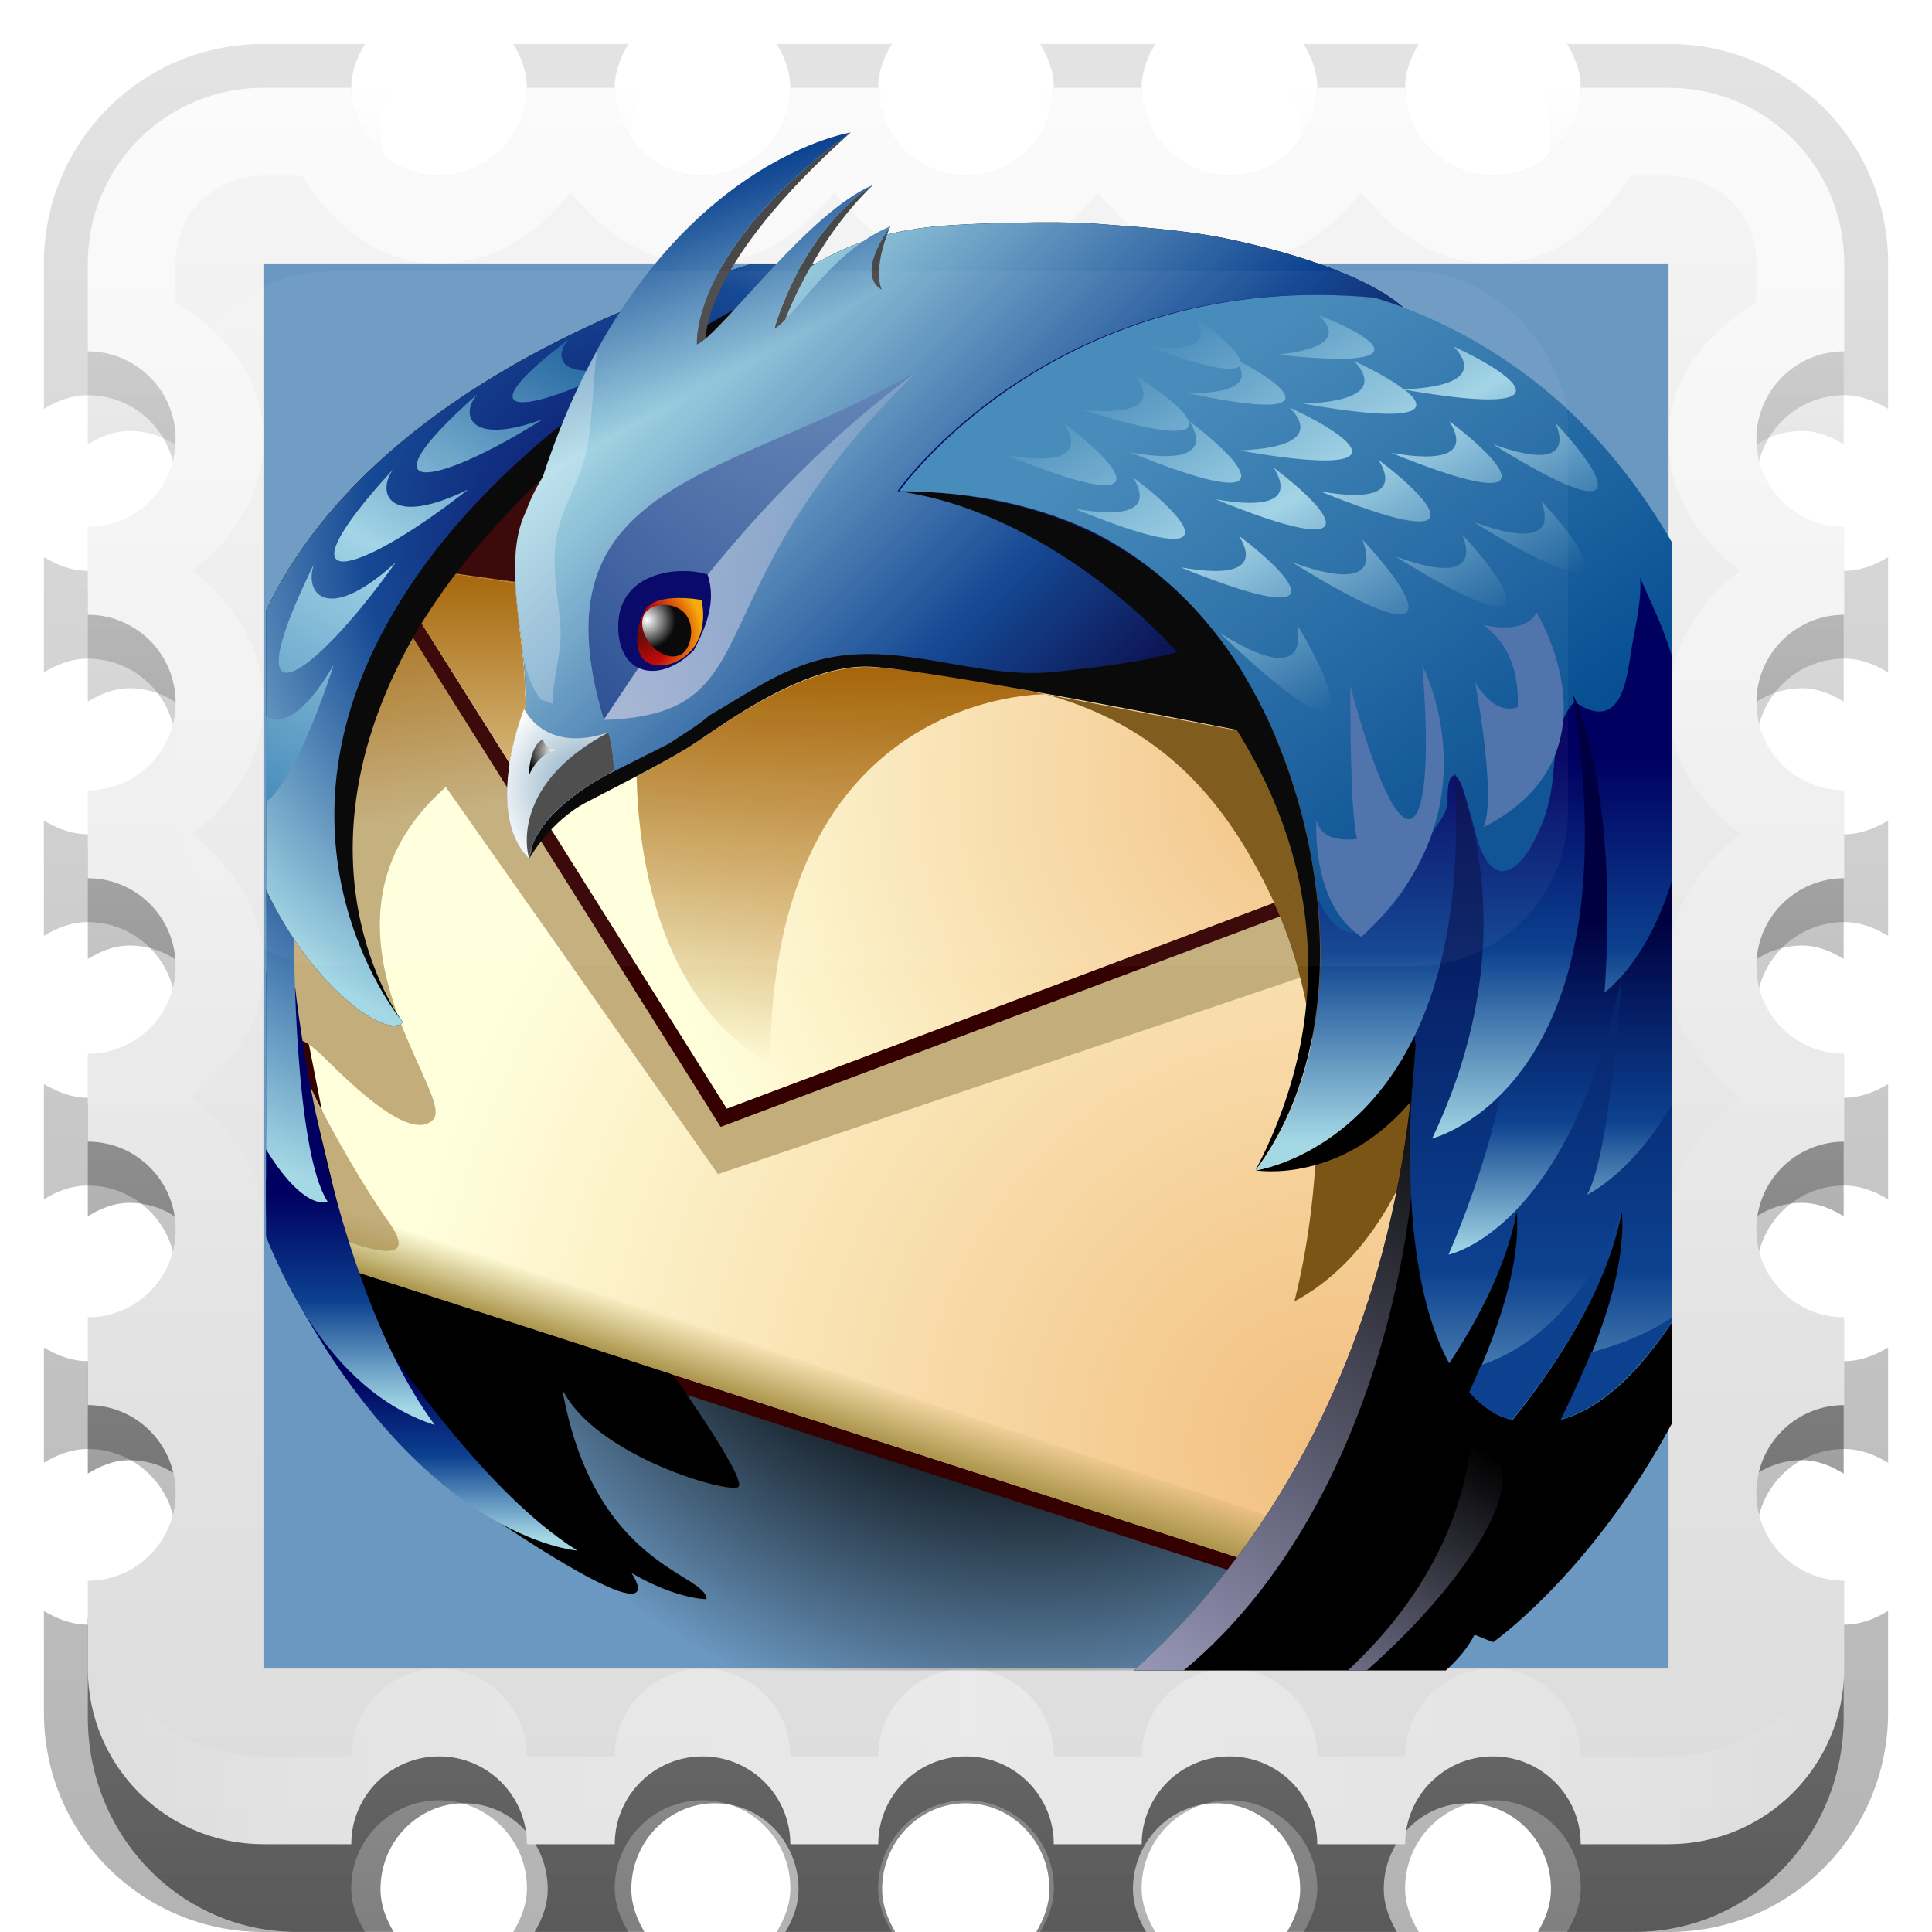 <?xml version="1.0" encoding="UTF-8"?>
<!-- Created with Inkscape (http://www.inkscape.org/) -->
<svg id="svg2" width="22" height="22" version="1.1" xmlns="http://www.w3.org/2000/svg" xmlns:cc="http://creativecommons.org/ns#" xmlns:dc="http://purl.org/dc/elements/1.1/" xmlns:rdf="http://www.w3.org/1999/02/22-rdf-syntax-ns#" xmlns:xlink="http://www.w3.org/1999/xlink">
 <defs id="defs4">
  <linearGradient id="linearGradient3970" x1="162.21" x2="134.68" y1="71.09" y2="23.41" gradientTransform="matrix(.205 0 0 .205 151.79 56.733)" gradientUnits="userSpaceOnUse">
   <stop id="stop125" stop-color="#1b609d" offset=".01"/>
   <stop id="stop127" stop-color="#9fd2e5" offset=".5"/>
   <stop id="stop129" stop-color="#4187b8" offset="1"/>
  </linearGradient>
  <linearGradient id="linearGradient3968" x1="132.09" x2="171.09" y1="33.56" y2="88.06" gradientTransform="matrix(.205 0 0 .205 151.79 56.733)" gradientUnits="userSpaceOnUse">
   <stop id="stop120" stop-color="#4187b8" offset="0"/>
   <stop id="stop122" stop-color="#074e92" offset="1"/>
  </linearGradient>
  <linearGradient id="linearGradient3966" x1="151.2" x2="151.2" y1="134.73" y2="83.48" gradientTransform="matrix(.205 0 0 .205 151.79 56.733)" gradientUnits="userSpaceOnUse">
   <stop id="stop113" stop-color="#a4d8e5" offset="0"/>
   <stop id="stop115" stop-color="#0c418f" offset=".5"/>
   <stop id="stop117" stop-color="#000060" offset="1"/>
  </linearGradient>
  <linearGradient id="linearGradient3964" x1="185.2" x2="185.2" y1="149.75" y2="60.68" gradientTransform="matrix(.205 0 0 .205 151.79 56.733)" gradientUnits="userSpaceOnUse">
   <stop id="stop106" stop-color="#a4d8e5" offset="0"/>
   <stop id="stop108" stop-color="#0c418f" offset=".2"/>
   <stop id="stop110" stop-color="#000040" offset=".5"/>
  </linearGradient>
  <linearGradient id="linearGradient3962" x1="185.79" x2="185.79" y1="171.82" y2="72.25" gradientTransform="matrix(.205 0 0 .205 151.79 56.733)" gradientUnits="userSpaceOnUse">
   <stop id="stop99" stop-color="#6498c1" offset="0"/>
   <stop id="stop101" stop-color="#0c418f" offset=".2"/>
   <stop id="stop103" stop-color="#000040" offset="1"/>
  </linearGradient>
  <linearGradient id="linearGradient3960" x1="139.21" x2="168.19" y1="224.1" y2="173.9" gradientTransform="matrix(.205 0 0 .205 151.79 56.733)" gradientUnits="userSpaceOnUse">
   <stop id="stop94" stop-color="#b4b4dc" offset=".01"/>
   <stop id="stop96" offset="1"/>
  </linearGradient>
  <linearGradient id="linearGradient3958" x1="115.05" x2="170.24" y1="222.04" y2="126.46" gradientTransform="matrix(.205 0 0 .205 151.79 56.733)" gradientUnits="userSpaceOnUse">
   <stop id="stop89" stop-color="#b4b4dc" offset=".01"/>
   <stop id="stop91" offset="1"/>
  </linearGradient>
  <radialGradient id="radialGradient3920" cx="47.25" cy="82.5" r="3.78" gradientTransform="matrix(.205 0 0 .205 131.79 36.733)" gradientUnits="userSpaceOnUse">
   <stop id="stop159" stop-color="#fff" offset=".01"/>
   <stop id="stop161" offset="1"/>
  </radialGradient>
  <radialGradient id="radialGradient3918" cx="51.5" cy="87.5" r="12.97" gradientTransform="matrix(.205 0 0 .205 131.79 36.733)" gradientUnits="userSpaceOnUse">
   <stop id="stop154" stop-color="#769eb8" offset="0"/>
   <stop id="stop156" stop-color="#fff" offset="1"/>
  </radialGradient>
  <radialGradient id="radialGradient3916" cx="59.61" cy="65.11" r="3.8" gradientTransform="matrix(.205 0 0 .205 131.79 36.733)" gradientUnits="userSpaceOnUse">
   <stop id="stop149" stop-color="#fff" offset=".01"/>
   <stop id="stop151" offset="1"/>
  </radialGradient>
  <radialGradient id="radialGradient3914" cx="58.58" cy="67.17" r="8.51" gradientTransform="matrix(.205 0 0 .205 131.79 36.733)" gradientUnits="userSpaceOnUse">
   <stop id="stop142" stop-color="#600000" offset="0"/>
   <stop id="stop144" stop-color="#c00000" offset=".5"/>
   <stop id="stop146" stop-color="#f6aa00" offset="1"/>
  </radialGradient>
  <linearGradient id="linearGradient3912" x1="48.16" x2="92.41" y1="72.75" y2="28.5" gradientTransform="matrix(.205 0 0 .205 131.79 36.733)" gradientUnits="userSpaceOnUse">
   <stop id="stop137" stop-color="#264b92" offset="0"/>
   <stop id="stop139" stop-color="#264b92" stop-opacity=".33" offset="1"/>
  </linearGradient>
  <linearGradient id="linearGradient3910" x1="50.32" x2="94.57" y1="74.9" y2="30.65" gradientTransform="matrix(.205 0 0 .205 131.79 36.733)" gradientUnits="userSpaceOnUse">
   <stop id="stop132" stop-color="#a5b4d3" offset="0"/>
   <stop id="stop134" stop-color="#a5b4d3" stop-opacity=".33" offset="1"/>
  </linearGradient>
  <linearGradient id="linearGradient3908" x1="71.55" x2="61.5" y1="36.5" y2="8.88" gradientTransform="matrix(.205 0 0 .205 131.79 36.733)" gradientUnits="userSpaceOnUse">
   <stop id="stop84" stop-color="#a4d8e5" offset="0"/>
   <stop id="stop86" stop-color="#0c418f" offset="1"/>
  </linearGradient>
  <linearGradient id="linearGradient3906" x1="66.43" x2="123.46" y1="24.35" y2="81.38" gradientTransform="matrix(.205 0 0 .205 131.79 36.733)" gradientUnits="userSpaceOnUse">
   <stop id="stop77" stop-color="#a4d8e5" offset="0"/>
   <stop id="stop79" stop-color="#0c418f" offset=".67"/>
   <stop id="stop81" stop-color="#000040" offset="1"/>
  </linearGradient>
  <linearGradient id="linearGradient3792" x1="46.73" x2="9.22" y1="25.34" y2="90.3" gradientTransform="matrix(.205 0 0 .205 131.79 56.733)" gradientUnits="userSpaceOnUse">
   <stop id="stop70" stop-color="#1b609d" offset=".01"/>
   <stop id="stop72" stop-color="#9fd2e5" offset=".5"/>
   <stop id="stop74" stop-color="#4187b8" offset="1"/>
  </linearGradient>
  <radialGradient id="radialGradient3795" cx="57.5" cy="54.25" r="71.42" gradientTransform="matrix(.205 0 0 .205 131.79 56.733)" gradientUnits="userSpaceOnUse">
   <stop id="stop63" stop-color="#000060" offset="0"/>
   <stop id="stop65" stop-color="#0c418f" offset=".5"/>
   <stop id="stop67" stop-color="#a4d8e5" offset="1"/>
  </radialGradient>
  <radialGradient id="radialGradient3799" cx="41.75" cy="67" r="77.83" gradientTransform="matrix(.205 0 0 .205 131.79 56.733)" gradientUnits="userSpaceOnUse">
   <stop id="stop56" stop-color="#000060" offset="0"/>
   <stop id="stop58" stop-color="#0c418f" offset=".5"/>
   <stop id="stop60" stop-color="#a4d8e5" offset="1"/>
  </radialGradient>
  <linearGradient id="linearGradient3802" x1="15.71" x2="15.71" y1="170.38" y2="141.59" gradientTransform="matrix(.205 0 0 .205 131.79 56.733)" gradientUnits="userSpaceOnUse">
   <stop id="stop49" stop-color="#a4d8e5" offset="0"/>
   <stop id="stop51" stop-color="#0c418f" offset=".5"/>
   <stop id="stop53" stop-color="#000060" offset="1"/>
  </linearGradient>
  <linearGradient id="linearGradient3805" x1="29.23" x2="29.23" y1="187.64" y2="165.83" gradientTransform="matrix(.205 0 0 .205 131.79 56.733)" gradientUnits="userSpaceOnUse">
   <stop id="stop42" stop-color="#a4d8e5" offset="0"/>
   <stop id="stop44" stop-color="#0c418f" offset=".5"/>
   <stop id="stop46" stop-color="#000060" offset="1"/>
  </linearGradient>
  <linearGradient id="linearGradient3809" x1="85.49" x2="85.49" y1="124.25" y2="71.33" gradientTransform="matrix(.205 0 0 .205 131.79 56.733)" gradientUnits="userSpaceOnUse">
   <stop id="stop37" stop-color="#a25f00" stop-opacity="0" offset="0"/>
   <stop id="stop39" stop-color="#a25f00" offset="1"/>
  </linearGradient>
  <linearGradient id="linearGradient3812" x1="34.92" x2="34.92" y1="84.02" y2="58.06" gradientTransform="matrix(.205 0 0 .205 131.79 56.733)" gradientUnits="userSpaceOnUse">
   <stop id="stop32" stop-color="#d2b170" offset=".01"/>
   <stop id="stop34" stop-color="#a25f00" offset="1"/>
  </linearGradient>
  <linearGradient id="linearGradient3817" x1="80.16" x2="82.47" y1="171.37" y2="164.25" gradientTransform="matrix(.205 0 0 .205 131.79 56.733)" gradientUnits="userSpaceOnUse">
   <stop id="stop27" stop-color="#aa944b" offset="0"/>
   <stop id="stop29" stop-color="#aa944b" stop-opacity="0" offset="1"/>
  </linearGradient>
  <radialGradient id="radialGradient3820" cx="149.75" cy="87" r="90.87" gradientTransform="matrix(.205 0 0 .205 131.79 56.733)" gradientUnits="userSpaceOnUse">
   <stop id="stop22" stop-color="#f2be7f" offset="0"/>
   <stop id="stop24" stop-color="#ffffdc" offset="1"/>
  </radialGradient>
  <linearGradient id="linearGradient3824" x1="100.13" x2="94.45" y1="79.08" y2="45.62" gradientTransform="matrix(.205 0 0 .205 131.79 56.733)" gradientUnits="userSpaceOnUse">
   <stop id="stop17" stop-color="#c3ad7b" offset="0"/>
   <stop id="stop19" stop-color="#a25f00" offset="1"/>
  </linearGradient>
  <radialGradient id="radialGradient3827" cx="151.75" cy="175.67" r="126.3" gradientTransform="matrix(.205 0 0 .205 131.79 56.733)" gradientUnits="userSpaceOnUse">
   <stop id="stop12" stop-color="#f2be7f" offset="0"/>
   <stop id="stop14" stop-color="#ffffdc" offset="1"/>
  </radialGradient>
  <radialGradient id="radialGradient3831" cx="111.25" cy="123.5" r="91" gradientTransform="matrix(.205 0 0 .205 131.79 56.733)" gradientUnits="userSpaceOnUse">
   <stop id="stop5" offset="0"/>
   <stop id="stop7" offset=".5"/>
   <stop id="stop9" stop-opacity="0" offset="1"/>
  </radialGradient>
  <linearGradient id="linearGradient3181" x1="-3.061" x2="-3.061" y1="27.258" y2="7.254" gradientTransform="translate(11.119 -6.258)" gradientUnits="userSpaceOnUse">
   <stop id="stop3189" stop-color="#dcdcdc" offset="0"/>
   <stop id="stop3191" stop-color="#f5f5f5" offset="1"/>
  </linearGradient>
  <filter id="filter8716" x="-.27" y="-.541" width="1.54" height="2.081">
   <feGaussianBlur id="feGaussianBlur8718" stdDeviation="2.021"/>
  </filter>
  <linearGradient id="linearGradient7198" x1="11" x2="11" y1="22.244" y2="-11.678" gradientUnits="userSpaceOnUse">
   <stop id="stop7194" offset="0"/>
   <stop id="stop7196" stop-opacity="0" offset="1"/>
  </linearGradient>
  <linearGradient id="linearGradient3190" x1="11" x2="11" y1="22" y2=".989" gradientUnits="userSpaceOnUse">
   <stop id="stop3186" offset="0"/>
   <stop id="stop3188" stop-opacity="0" offset="1"/>
  </linearGradient>
  <clipPath id="clipPath5285">
   <rect id="rect5287" x="153.58" y="60.34" width="38.483" height="38.483" fill="#fff"/>
  </clipPath>
  <clipPath id="clipPath5289">
   <rect id="rect5291" x="133.58" y="60.34" width="38.483" height="38.483" fill="#fff"/>
  </clipPath>
  <linearGradient id="linearGradient5038" x1="11" x2="21" y1="19.5" y2="19.5" gradientUnits="userSpaceOnUse" spreadMethod="reflect">
   <stop id="stop3833" stop-color="#fff" offset="0"/>
   <stop id="stop3821" stop-color="#fff" stop-opacity=".498" offset=".75"/>
   <stop id="stop3835" stop-color="#fff" stop-opacity="0" offset="1"/>
  </linearGradient>
  <linearGradient id="linearGradient5076" x1="10" x2="10" y1="1" y2="15" gradientUnits="userSpaceOnUse">
   <stop id="stop3825" stop-color="#fff" offset="0"/>
   <stop id="stop3829" stop-color="#fff" stop-opacity="0" offset="1"/>
  </linearGradient>
 </defs>
 <g id="layer1">
  <path id="rect3271" d="m3 0.5c-1.385 0-2.5 1.115-2.5 2.5v1.656c0.15-0.09 0.313-0.156 0.5-0.156 0.552-2e-7 1 0.448 1 1 0 0.552-0.448 1-1 1-0.187 1e-7 -0.35-0.067-0.5-0.156v1.312c0.15-0.09 0.313-0.156 0.5-0.156 0.552-2e-7 1 0.448 1 1 0 0.552-0.448 1-1 1-0.187-1e-7 -0.35-0.067-0.5-0.156v1.312c0.15-0.09 0.313-0.156 0.5-0.156 0.552 0 1 0.448 1 1s-0.448 1-1 1c-0.187 0-0.35-0.067-0.5-0.156v1.312c0.15-0.09 0.313-0.156 0.5-0.156 0.552 0 1 0.448 1 1s-0.448 1-1 1c-0.187 0-0.35-0.067-0.5-0.156v1.312c0.15-0.09 0.313-0.156 0.5-0.156 0.552 0 1 0.448 1 1s-0.448 1-1 1c-0.187 0-0.35-0.067-0.5-0.156v1.156c0 1.385 1.115 2.5 2.5 2.5h1.156c-0.09-0.15-0.156-0.313-0.156-0.5 0-0.552 0.448-1 1-1s1 0.448 1 1c0 0.187-0.067 0.35-0.156 0.5h1.312c-0.09-0.15-0.156-0.313-0.156-0.5 0-0.552 0.448-1 1-1s1 0.448 1 1c0 0.187-0.067 0.35-0.156 0.5h1.312c-0.09-0.15-0.156-0.313-0.156-0.5 0-0.552 0.448-1 1-1s1 0.448 1 1c0 0.187-0.067 0.35-0.156 0.5h1.312c-0.09-0.15-0.156-0.313-0.156-0.5 0-0.552 0.448-1 1-1s1 0.448 1 1c0 0.187-0.067 0.35-0.156 0.5h1.312c-0.09-0.15-0.156-0.313-0.156-0.5 0-0.552 0.448-1 1-1s1 0.448 1 1c0 0.187-0.067 0.35-0.156 0.5h1.156c1.385 0 2.5-1.115 2.5-2.5v-1.156c-0.15 0.09-0.313 0.156-0.5 0.156-0.552 0-1-0.448-1-1s0.448-1 1-1c0.187 0 0.35 0.067 0.5 0.156v-1.312c-0.15 0.09-0.313 0.156-0.5 0.156-0.552 0-1-0.448-1-1s0.448-1 1-1c0.187 0 0.35 0.067 0.5 0.156v-1.312c-0.15 0.09-0.313 0.156-0.5 0.156-0.552 0-1-0.448-1-1s0.448-1 1-1c0.187 0 0.35 0.067 0.5 0.156v-1.312c-0.15 0.09-0.313 0.156-0.5 0.156-0.552-3e-7 -1-0.448-1-1 0-0.552 0.448-1 1-1 0.187-1e-7 0.35 0.067 0.5 0.156v-1.312c-0.15 0.09-0.313 0.156-0.5 0.156-0.552 2e-7 -1-0.448-1-1 0-0.552 0.448-1 1-1 0.187-1e-7 0.35 0.067 0.5 0.156v-1.656c0-1.385-1.115-2.5-2.5-2.5h-1.156c0.09 0.15 0.156 0.313 0.156 0.5 0 0.552-0.448 1-1 1s-1-0.448-1-1c0-0.187 0.067-0.35 0.156-0.5h-1.312c0.09 0.15 0.156 0.313 0.156 0.5 0 0.552-0.448 1-1 1s-1-0.448-1-1c0-0.187 0.067-0.35 0.156-0.5h-1.312c0.09 0.15 0.156 0.313 0.156 0.5 0 0.552-0.448 1-1 1s-1-0.448-1-1c0-0.187 0.067-0.35 0.156-0.5h-1.312c0.09 0.15 0.156 0.313 0.156 0.5 0 0.552-0.448 1-1 1s-1-0.448-1-1c0-0.187 0.067-0.35 0.156-0.5h-1.312c0.09 0.15 0.156 0.313 0.156 0.5 0 0.552-0.448 1-1 1s-1-0.448-1-1c0-0.187 0.067-0.35 0.156-0.5h-1.156z" fill="url(#linearGradient7198)" opacity=".3"/>
  <path id="path7200" d="m3.381 1c-1.319 0-2.381 1.089-2.381 2.442v1.618c0.143-0.088 0.298-0.153 0.476-0.153 0.526-2e-7 0.952 0.438 0.952 0.977 0 0.539-0.427 0.977-0.952 0.977-0.178 1e-7 -0.333-0.065-0.476-0.153v1.282c0.143-0.088 0.298-0.153 0.476-0.153 0.526-2e-7 0.952 0.438 0.952 0.977 0 0.539-0.427 0.977-0.952 0.977-0.178-1e-7 -0.333-0.065-0.476-0.153v1.282c0.143-0.088 0.298-0.153 0.476-0.153 0.526 0 0.952 0.438 0.952 0.977s-0.427 0.977-0.952 0.977c-0.178 0-0.333-0.065-0.476-0.153v1.282c0.143-0.088 0.298-0.153 0.476-0.153 0.526 0 0.952 0.438 0.952 0.977 0 0.539-0.427 0.977-0.952 0.977-0.178 0-0.333-0.065-0.476-0.153v1.282c0.143-0.088 0.298-0.153 0.476-0.153 0.526 0 0.952 0.438 0.952 0.977s-0.427 0.977-0.952 0.977c-0.178 0-0.333-0.065-0.476-0.153v1.129c0 1.353 1.062 2.442 2.381 2.442h1.101c-0.085-0.146-0.149-0.305-0.149-0.488 0-0.539 0.427-0.977 0.952-0.977s0.952 0.438 0.952 0.977c0 0.183-0.063 0.342-0.149 0.488h1.25c-0.085-0.146-0.149-0.305-0.149-0.488 0-0.539 0.427-0.977 0.952-0.977 0.526 0 0.952 0.438 0.952 0.977 0 0.183-0.063 0.342-0.149 0.488h1.25c-0.085-0.146-0.149-0.305-0.149-0.488 0-0.539 0.427-0.977 0.952-0.977s0.952 0.438 0.952 0.977c0 0.183-0.063 0.342-0.149 0.488h1.25c-0.085-0.146-0.149-0.305-0.149-0.488 0-0.539 0.427-0.977 0.952-0.977s0.952 0.438 0.952 0.977c0 0.183-0.063 0.342-0.149 0.488h1.25c-0.085-0.146-0.149-0.305-0.149-0.488 0-0.539 0.427-0.977 0.952-0.977 0.526 0 0.952 0.438 0.952 0.977 0 0.183-0.063 0.342-0.149 0.488h1.101c1.319 0 2.381-1.089 2.381-2.442v-1.129c-0.143 0.088-0.298 0.153-0.476 0.153-0.526 0-0.952-0.438-0.952-0.977s0.427-0.977 0.952-0.977c0.178 0 0.333 0.065 0.476 0.153v-1.282c-0.143 0.088-0.298 0.153-0.476 0.153-0.526 0-0.952-0.438-0.952-0.977 0-0.539 0.427-0.977 0.952-0.977 0.178 0 0.333 0.065 0.476 0.153v-1.282c-0.143 0.088-0.298 0.153-0.476 0.153-0.526 0-0.952-0.438-0.952-0.977s0.427-0.977 0.952-0.977c0.178 0 0.333 0.065 0.476 0.153v-1.282c-0.143 0.088-0.298 0.153-0.476 0.153-0.526-3e-7 -0.952-0.438-0.952-0.977 0-0.539 0.427-0.977 0.952-0.977 0.178-1e-7 0.333 0.065 0.476 0.153v-1.282c-0.143 0.088-0.298 0.153-0.476 0.153-0.526 2e-7 -0.952-0.438-0.952-0.977 0-0.539 0.427-0.977 0.952-0.977 0.178-1e-7 0.333 0.065 0.476 0.153v-1.618c0-1.353-1.062-2.442-2.381-2.442h-1.101c0.085 0.146 0.149 0.305 0.149 0.488 0 0.539-0.427 0.977-0.952 0.977-0.526 0-0.952-0.438-0.952-0.977 0-0.183 0.063-0.342 0.149-0.488h-1.25c0.085 0.146 0.149 0.305 0.149 0.488 0 0.539-0.427 0.977-0.952 0.977s-0.952-0.438-0.952-0.977c0-0.183 0.063-0.342 0.149-0.488h-1.25c0.085 0.146 0.149 0.305 0.149 0.488 0 0.539-0.427 0.977-0.952 0.977s-0.952-0.438-0.952-0.977c0-0.183 0.063-0.342 0.149-0.488h-1.25c0.085 0.146 0.149 0.305 0.149 0.488 0 0.539-0.427 0.977-0.952 0.977-0.526 0-0.952-0.438-0.952-0.977 0-0.183 0.063-0.342 0.149-0.488h-1.25c0.085 0.146 0.149 0.305 0.149 0.488 0 0.539-0.427 0.977-0.952 0.977s-0.952-0.438-0.952-0.977c0-0.183 0.063-0.342 0.149-0.488h-1.101z" fill="url(#linearGradient3190)" opacity=".5"/>
  <path id="rect3173" d="m3 1c-1.108 0-2 0.892-2 2v1c0.552-2e-7 1 0.448 1 1 0 0.552-0.448 1-1 1v1c0.552-2e-7 1 0.448 1 1 0 0.552-0.448 1-1 1v1c0.552 0 1 0.448 1 1s-0.448 1-1 1v1c0.552 0 1 0.448 1 1s-0.448 1-1 1v1c0.552 0 1 0.448 1 1s-0.448 1-1 1v1c0 1.108 0.892 2 2 2h1c0-0.552 0.448-1 1-1s1 0.448 1 1h1c0-0.552 0.448-1 1-1s1 0.448 1 1h1c0-0.552 0.448-1 1-1s1 0.448 1 1h1c0-0.552 0.448-1 1-1s1 0.448 1 1h1c0-0.552 0.448-1 1-1s1 0.448 1 1h1c1.108 0 2-0.892 2-2v-1c-0.552 0-1-0.448-1-1s0.448-1 1-1v-1c-0.552 0-1-0.448-1-1s0.448-1 1-1v-1c-0.552 0-1-0.448-1-1s0.448-1 1-1v-1c-0.552-3e-7 -1-0.448-1-1 0-0.552 0.448-1 1-1v-1c-0.552 2e-7 -1-0.448-1-1 0-0.552 0.448-1 1-1v-1c0-1.108-0.892-2-2-2h-1c0 0.552-0.448 1-1 1s-1-0.448-1-1h-1c0 0.552-0.448 1-1 1s-1-0.448-1-1h-1c0 0.552-0.448 1-1 1s-1-0.448-1-1h-1c0 0.552-0.448 1-1 1s-1-0.448-1-1h-1c0 0.552-0.448 1-1 1s-1-0.448-1-1h-1z" fill="url(#linearGradient3181)" fill-rule="evenodd"/>
  <path id="path5040" d="m3 1c-1.108 0-2 0.892-2 2v1c0.552-2e-7 1 0.448 1 1 0 0.552-0.448 1-1 1v1c0.552-2e-7 1 0.448 1 1 0 0.552-0.448 1-1 1v1c0.552 0 1 0.448 1 1s-0.448 1-1 1v1c0.552 0 1 0.448 1 1s-0.448 1-1 1v1c0.552 0 1 0.448 1 1s-0.448 1-1 1v1c0 1.108 0.892 2 2 2h1c0-0.552 0.448-1 1-1s1 0.448 1 1h1c0-0.552 0.448-1 1-1s1 0.448 1 1h1c0-0.552 0.448-1 1-1s1 0.448 1 1h1c0-0.552 0.448-1 1-1s1 0.448 1 1h1c0-0.552 0.448-1 1-1s1 0.448 1 1h1c1.108 0 2-0.892 2-2v-1c-0.552 0-1-0.448-1-1s0.448-1 1-1v-1c-0.552 0-1-0.448-1-1s0.448-1 1-1v-1c-0.552 0-1-0.448-1-1s0.448-1 1-1v-1c-0.552-3e-7 -1-0.448-1-1 0-0.552 0.448-1 1-1v-1c-0.552 2e-7 -1-0.448-1-1 0-0.552 0.448-1 1-1v-1c0-1.108-0.892-2-2-2h-1c0 0.552-0.448 1-1 1s-1-0.448-1-1h-1c0 0.552-0.448 1-1 1s-1-0.448-1-1h-1c0 0.552-0.448 1-1 1s-1-0.448-1-1h-1c0 0.552-0.448 1-1 1s-1-0.448-1-1h-1c0 0.552-0.448 1-1 1s-1-0.448-1-1h-1zm0 1h0.438c0.359 0.561 0.857 1 1.562 1 0.635 0 1.13-0.343 1.5-0.812 0.37 0.469 0.865 0.812 1.5 0.812s1.13-0.343 1.5-0.812c0.37 0.469 0.865 0.812 1.5 0.812s1.13-0.343 1.5-0.812c0.37 0.469 0.865 0.812 1.5 0.812s1.13-0.343 1.5-0.812c0.37 0.469 0.865 0.812 1.5 0.812 0.706 0 1.203-0.439 1.562-1h0.438c0.566 0 1 0.434 1 1v0.438c-0.561 0.359-1 0.857-1 1.562 0 0.635 0.343 1.13 0.812 1.5-0.469 0.37-0.812 0.865-0.812 1.5s0.343 1.13 0.812 1.5c-0.469 0.37-0.812 0.865-0.812 1.5s0.343 1.13 0.812 1.5c-0.469 0.37-0.812 0.865-0.812 1.5s0.343 1.13 0.812 1.5c-0.469 0.37-0.812 0.865-0.812 1.5 0 0.706 0.439 1.203 1 1.562v0.438c0 0.566-0.434 1-1 1h-0.438c-0.359-0.561-0.857-1-1.562-1-0.635 0-1.13 0.343-1.5 0.812-0.37-0.469-0.865-0.812-1.5-0.812s-1.13 0.343-1.5 0.812c-0.37-0.469-0.865-0.812-1.5-0.812s-1.13 0.343-1.5 0.812c-0.37-0.469-0.865-0.812-1.5-0.812s-1.13 0.343-1.5 0.812c-0.37-0.469-0.865-0.812-1.5-0.812-0.706 0-1.203 0.439-1.562 1h-0.438c-0.566 0-1-0.434-1-1v-0.438c0.561-0.359 1-0.857 1-1.562 0-0.635-0.343-1.13-0.812-1.5 0.469-0.37 0.812-0.865 0.812-1.5s-0.343-1.13-0.812-1.5c0.469-0.37 0.812-0.865 0.812-1.5s-0.343-1.13-0.812-1.5c0.469-0.37 0.812-0.865 0.812-1.5s-0.343-1.13-0.812-1.5c0.469-0.37 0.812-0.865 0.812-1.5 0-0.706-0.439-1.203-1-1.562v-0.438c0-0.566 0.434-1 1-1z" fill="url(#linearGradient5076)" fill-rule="evenodd" opacity=".6"/>
  <path id="path4166" d="m3 21c-1.108 0-2-0.892-2-2v-1c0 1.108 0.892 2 2 2h1c0-0.552 0.448-1 1-1s1 0.448 1 1h1c0-0.552 0.448-1 1-1s1 0.448 1 1h1c0-0.552 0.448-1 1-1s1 0.448 1 1h1c0-0.552 0.448-1 1-1s1 0.448 1 1h1c0-0.552 0.448-1 1-1s1 0.448 1 1h1c1.108 0 2-0.892 2-2v1c0 1.108-0.892 2-2 2h-1c0-0.552-0.448-1-1-1s-1 0.448-1 1h-1c0-0.552-0.448-1-1-1s-1 0.448-1 1h-1c0-0.552-0.448-1-1-1s-1 0.448-1 1h-1c0-0.552-0.448-1-1-1s-1 0.448-1 1h-1c0-0.552-0.448-1-1-1s-1 0.448-1 1h-1z" fill="url(#linearGradient5038)" fill-rule="evenodd" opacity=".35"/>
 </g>
 <g id="layer4">
  <rect id="rect2411" x="3" y="3" width="16" height="16" fill="#6b98c1"/>
  <g id="g3938" transform="matrix(.416 0 0 .416 -52.54 -22.088)" clip-path="url(#clipPath5289)">
   <path id="path163" d="m173.26 82.056c0 10.305-8.353 18.659-18.653 18.659-10.299 0-18.663-8.353-18.663-18.659s8.353-18.659 18.659-18.659c10.305 0 18.657 8.353 18.657 18.659z" fill="url(#radialGradient3831)"/>
   <path id="path165" d="m138.08 67.348-5.241 6.709 2.78 14.148 25.587 8.286 6.12-10.398-1.794-15.579-19.645-9.065-7.665 5.717-0.144 0.182z" fill="#340000"/>
   <path id="path167" d="m165.76 76.079-19.565 7.361-8.993-14.302-3.925 5.024 2.696 13.728 25.046 8.109 5.885-9.996-1.144-9.924z" fill="url(#radialGradient3827)"/>
   <path id="path169" d="m145.95 85.234-7.449-10.595c-4.168 3.691 0.273 8.407-0.336 9.092-0.411 0.455-1.37-0.069-2.875-1.573-2.257-2.256 0.41 2.666 1.64 4.374 0.82 1.14-0.159 1.072-2.938-0.205l-0.822-13.395 3.639-4.408 36.206 5.024-10.662 6.151-16.403 5.536z" fill="url(#linearGradient3824)"/>
   <path id="path171" d="m172.08 73.701-25.887 9.739-9.381-14.917-0.347 0.217 9.559 15.202 26.198-9.858-0.144-0.383z" fill="#340000"/>
   <path id="path173" d="m165.76 76.079-0.388-3.363-27.779-4.078-0.148 0.187-0.244 0.314 8.993 14.302 19.565-7.361z" fill="url(#radialGradient3820)"/>
   <path id="path175" d="m135.97 87.89 25.046 8.109 0.693-1.179-26.077-8.655 0.338 1.724z" fill="url(#linearGradient3817)"/>
   <path id="path177" d="m165.76 72.524-0.392 0.193 0.388 3.363-4.589 1.726c2.264 4.849 0.556 10.914 0.562 10.914 3.508-1.876 4.427-7.258 4.597-11.351l-0.566-4.845z" fill="#7b5516"/>
   <path id="path179" d="m154.92 72.101c3.539 0.964 5.167 3.379 6.258 5.704l4.585-1.726-0.388-3.363-3.662-0.537-0.242 1.163-6.551-1.24z" fill="#7b5516"/>
   <path id="path181" d="m140.4 69.05-2.809-0.412-0.148 0.187-0.244 0.314 3.033 4.823 0.016-2e-3c0.133-0.812 0.392-1.454 0.398-1.454 6e-3 0 0.014 0.039 0.051 0.103l-0.039-0.894c-0.016-0.726-0.213-1.712-0.252-2.663h-6e-3z" fill="url(#linearGradient3812)"/>
   <path id="path183" d="m154.92 72.101s-2.778-0.605-4.72-0.742c-1.942-0.137-4.363 1.78-5.126 2.239-0.406 0.244-0.863 0.492-1.349 0.75 0.039 1.929 0.506 6.114 3.658 7.861-8e-3 -10.252 7.537-10.109 7.543-10.109h-6e-3z" fill="url(#linearGradient3809)"/>
   <path id="path185" d="m144.65 90.701-8.681-2.811-1.029-4.314-1.821-0.597s1.897 5.946 5.278 10.724c6.855 4.777 5.179 2.45 5.186 2.45 1.226 0.718 2.046 0.718 2.053 0.718-4e-3 -0.718-3.08-0.871-3.945-5.741 0.919 1.845 4.609 2.871 4.821 2.666 0.135-0.137-0.45-1.145-1.755-3.024l-0.105-0.07z"/>
   <path id="path187" d="m142.09 95.538s-4.378-0.297-8.103-7.685c-2.2-7.642 2.903 4.396 8.109 7.685h-6e-3z" fill="url(#linearGradient3805)"/>
   <path id="path189" d="m131.82 78.681s0.529 11.525 6.379 13.422c-2.977-4.05-3.822-11.944-3.816-11.944l-2.563-1.478z" fill="url(#linearGradient3802)"/>
   <path id="path191" d="m135.27 86.003c-1.23 0.256-3.562-4.05-3.48-8.509 0.049-2.973 0.56-5.348 1.532-7.125l1.025 8.458s0 5.793 0.929 7.176h-6e-3z" fill="url(#radialGradient3799)"/>
   <path id="path193" d="m151.01 59.296s-14.045 2.256-17.679 11.072c-2.491 6.229 3.147 11.56 3.998 10.713-4e-3 0-3.061-3.98-0.049-9.926 2.004-3.964 6.58-7.917 13.73-11.86z"/>
   <path id="path195" d="m151.01 59.296s-14.045 2.256-17.679 11.072c-2.491 6.229 3.147 11.56 3.998 10.713-4e-3 0-3.9-4.614-0.459-10.867 2.288-4.169 7.002-7.809 14.14-10.919z" fill="url(#radialGradient3795)"/>
   <path id="path197" d="m133.31 72.044c-0.753 5.024 0.865 3.143 2.124-0.753-1.253 2.169-2.124 1.589-2.118 0.753h-6e-3zm1.567-3.478c-2.237 4.562-0.127 3.26 2.253-0.076-1.851 1.692-2.508 0.873-2.247 0.076h-6e-3zm4.47-4.665c-3.256 2.893-1.159 2.545 1.815 0.67-2.022 0.742-2.274-0.119-1.808-0.67h-6e-3zm-2.307 2.061c-3.258 3.562-0.986 2.936 2.075 0.531-2.141 1.05-2.52 0.129-2.069-0.531h-6e-3zm6.326-2.881c-1.772 0.496-1.929-0.258-1.493-0.697-2.987 2.247-1.171 2.094 1.499 0.697h-6e-3z" fill="url(#linearGradient3792)"/>
  </g>
  <g id="g3891" transform="matrix(.416 0 0 .416 -52.54 -13.772)">
   <path id="path199" d="m164.77 41.576c-1.066-0.997-3.541-1.663-4.944-1.948-1.208-0.242-2.493-0.32-3.711-0.41-0.841-0.059-3.236-0.014-4.253 0.09-2.567 0.267-3.594 1.214-5.659 2.674-1.893 1.331-4.677 2.78-5.499 5.108-0.652 1.292-0.066 3.354-0.035 4.624l0.035 0.894c-0.039-0.064-0.057-0.103-0.051-0.103 6e-3 0-1.14 2.828 0.133 4.101 0.012-0.115 0.039-0.228 0.084-0.338l-0.082 0.338s0.556-1.017 1.577-1.548c1.021-0.531 1.958-1.001 2.721-1.46 0.763-0.459 3.154-2.374 5.101-2.239 1.299 0.092 5.058 0.753 11.277 1.983l0.65-3.143-1.177-0.888c0.125-0.33 0.221-0.681 0.404-0.98 0.447-0.769 0.502-1.439 0.494-2.317 1.038-0.246 2.2-0.673 2.879-1.554 0.578-0.771 0.857-2.132 0.061-2.883h-6e-3z"/>
   <path id="path201" d="m164.77 41.576c-1.066-0.997-3.541-1.663-4.944-1.948-1.208-0.242-2.493-0.32-3.711-0.41-0.841-0.059-3.236-0.014-4.253 0.09-2.567 0.267-3.594 1.214-5.659 2.674-1.893 1.331-4.677 2.78-5.499 5.108-0.652 1.292-0.066 3.354-0.035 4.624l0.035 0.894c-0.039-0.064-0.057-0.103-0.051-0.103 6e-3 0-1.14 2.828 0.133 4.101 0.137-1.333 2.256-2.358 2.262-2.358l1.56-0.785c0.238-0.162 0.892-0.56 1.101-0.769 1.245-0.72 2.288-1.511 3.76-1.657 1.942-0.195 3.779 0.668 5.717 0.459 1.587-0.172 3.758-0.398 5.138-1.277 0.648-0.416 0.666-1.261 1.042-1.888 0.447-0.767 0.502-1.439 0.494-2.317 1.038-0.246 2.2-0.673 2.879-1.554 0.554-0.771 0.832-2.132 0.037-2.883h-6e-3z" fill="url(#linearGradient3906)"/>
   <path id="path203" d="m150.19 38.169c-0.223 0.094-0.451 0.226-0.675 0.383 0.228-0.158 0.455-0.291 0.681-0.383h-6e-3zm0 0c-1.975 1.282-2.7 3.931-2.694 3.931 0.201-0.086 0.498-0.463 0.898-0.925-0.24 0.277-0.445 0.525-0.607 0.695 0.01-0.049 0.814-2.184 2.409-3.701h-6e-3zm-0.615-1.435c-4.408 3.221-4.205 5.807-4.199 5.807 0.064-0.033 0.146-0.092 0.246-0.172-8e-3 -0.002-0.125-1.991 3.959-5.635h-6e-3zm1.093 2.563c-1.017 1.435-0.238 1.743-0.232 1.743 6e-3 0-0.289-0.478 0.232-1.743zm-1.085 0.668c0.326-0.265 0.687-0.502 1.091-0.668-0.42 0.174-0.779 0.41-1.085 0.668-6e-3 0-6e-3 0 0 0h-6e-3z" fill="#484848"/>
   <path id="path205" d="m141.16 46.147c2.793-8.528 8.415-9.414 8.421-9.414-4.412 3.221-4.21 5.807-4.203 5.807 0.722-0.365 3.035-3.619 4.819-4.372-1.977 1.282-2.704 3.931-2.698 3.931 0.49-0.205 1.517-2.11 3.18-2.803-1.019 1.435-0.242 1.743-0.236 1.743l-9.282 5.108z" fill="url(#linearGradient3908)"/>
   <path id="path235" d="m142.82 52.813c4.767-0.154 2.239-3.402 8.602-9.553-5.184 3.008-10.582 2.94-8.595 9.553h-6e-3z" fill="url(#linearGradient3910)"/>
   <path id="path237" d="m142.82 52.813c0.839-1.214 3.674-5.93 8.602-9.553-5.184 3.008-10.582 2.94-8.595 9.553h-6e-3z" fill="url(#linearGradient3912)"/>
   <path id="path239" d="m145.28 50.916c-0.896 0.896-1.968 0.687-2.053-0.494-0.131-1.669 1.659-1.845 2.438-1.591 0.262 0.757-0.07 1.495-0.379 2.085" fill="#000064"/>
   <path id="path241" d="m145.37 50.693c-0.289 0.539-0.964 0.757-1.337 0.554-0.381-0.203-0.379-0.882-0.084-1.421 0.285-0.539 1.544-0.297 1.55-0.297 6e-3 0 0.16 0.627-0.129 1.165z" fill="url(#radialGradient3914)"/>
   <path id="path243" d="m144.09 50.725c0.262 0.328 0.664 0.445 0.902 0.26 0.228-0.187 0.332-0.734 0.074-1.062-0.267-0.33-0.798-0.314-1.023-0.129-0.242 0.185-0.217 0.603 0.053 0.931h-6e-3z" fill="url(#radialGradient3916)"/>
   <path id="path245" d="m143.1 54.178s0-0.513-0.148-1.025c-1.765 0.599-2.311-0.648-2.305-0.648 6e-3 0-1.142 2.828 0.131 4.101 0.137-1.333 2.256-2.358 2.262-2.358" fill="url(#radialGradient3918)"/>
   <path id="path247" d="m143.03 54.248 0.07-0.07s0-0.513-0.148-1.025c-2.807 1.503-2.175 3.453-2.169 3.453 0.129-1.333 2.247-2.358 2.253-2.358h-6e-3z" fill="#484848"/>
   <path id="path249" d="m140.77 54.342s0.014-0.847 0.4-1.001c-4e-3 0.166 0.193 0.295 0.392 0.295-0.537 0.053-0.791 0.705-0.785 0.705h-6e-3z" fill="url(#radialGradient3920)"/>
   <path id="path251" d="m141.16 46.147 4e-3 -0.002c-0.191 0.299-0.353 0.611-0.465 0.945-0.56 1.107-0.209 2.78-0.074 4.033 0.117 0.441 0.254 0.894 0.502 1.142l0.303 0.103c-6e-3 -0.699 0.242-1.347 0.211-2.05-0.047-0.853-0.271-1.708-0.098-2.563 0.141-0.753 0.588-1.405 0.771-2.151 0.219-0.929 0.193-1.929 0.324-2.877-0.552 0.976-1.05 2.106-1.472 3.42" fill="#fff" fill-opacity=".25"/>
  </g>
  <g id="g3922" transform="matrix(.416 0 0 .416 -60.855 -22.088)" clip-path="url(#clipPath5285)">
   <path id="path207" d="m194.57 75.284-8.954-3.736-0.769 8.663c0.098 0.56 0.164 1.165 0.207 1.804-0.01-0.107-0.016-0.209-0.018-0.314-0.744 11.907-7.808 18.005-11.353 19.577 4.456 0.308 7.193-1.243 7.199-1.243 6e-3 0-0.597 0.73-2.186 1.704 1.999 0 6.971-1.897 7.952-3.896l0.508 0.205c-2e-3 0 9.686-6.766 7.42-22.766h-6e-3z"/>
   <path id="path209" d="m185.03 81.701c-0.74 11.907-7.804 18.005-11.349 19.577 8.743-1.903 11.845-12.848 11.355-19.577h-6e-3z" fill="url(#linearGradient3958)"/>
   <path id="path211" d="m178.7 101.74s7.023-2.768 7.849-9.073c3.275 0.461-3.441 8.099-7.843 9.073h-6e-3z" fill="url(#linearGradient3960)"/>
   <path id="path213" d="m179.93 70.933c-2.284-3.338-5.803-4.392-9.085-4.392 5.957 0.753 14.722 9.21 9.807 18.591 2.905-3.902 1.915-10.342-0.716-14.199h-6e-3z"/>
   <path id="path215" d="m185.06 81.312c-1.593 3.437-4.41 3.82-4.404 3.82 6e-3 0 2.354 0.41 4.302-1.948 0.279-0.34 0.289-0.997 0.109-1.872h-6e-3z"/>
   <path id="path217" d="m194.57 75.284-8.954-3.736-0.769 8.663c0.082 0.47 0.141 0.972 0.185 1.499-2e-3 -0.004-2e-3 -0.008 4e-3 -0.008 4e-3 0.105 0.01 0.207 0.022 0.314-0.01-0.103-0.018-0.203-0.021-0.303-0.031 0.433-0.068 0.857-0.105 1.275-0.115 1.866-0.131 5.329 1.023 7.427 0.785-1.187 1.575-2.67 1.849-4.154 0.123 1.507-0.591 3.445-1.29 4.948 0.232 0.262 0.502 0.48 0.814 0.64 0.117 0.049 0.236 0.086 0.361 0.117 0.982-1.214 2.577-3.459 2.992-5.704 0.144 1.772-0.865 4.14-1.655 5.694 3.367-0.921 5.661-8.306 5.708-8.438-4e-3 -0.002-4e-3 -0.002 2e-3 -0.004 0.262-2.413 0.269-5.149-0.162-8.228h-6e-3z" fill="url(#linearGradient3962)"/>
   <path id="path219" d="m189.84 90.114c-0.269 0.67-0.568 1.304-0.835 1.841 1.214-0.334 2.29-1.511 3.176-2.883-0.798 0.574-1.77 0.892-2.335 1.042h-6e-3z" fill="#0c418f"/>
   <path id="path221" d="m186.83 90.459c-0.109 0.258-0.221 0.511-0.328 0.748 0.234 0.262 0.502 0.48 0.814 0.64 0.117 0.049 0.236 0.086 0.361 0.117 0.982-1.214 2.577-3.459 2.992-5.704-1.124 2.881-2.821 3.865-3.832 4.199h-6e-3z" fill="#0c418f"/>
   <path id="path223" d="m187.57 79.339c0.564 3.281-1.64 8.099-1.634 8.099 6e-3 0 3.293-0.646 4.747-7.652 0 0-0.31 4.866-0.951 6.012-4e-3 0 3.174-1.487 3.847-7.535 0.673-6.049-3.695-9.739-5.079-9.022-0.923 0.478-1.232 3.845-0.929 10.098z" fill="url(#linearGradient3964)"/>
   <path id="path225" d="m194.69 75.985c0-2e-3 0-2e-3 6e-3 -0.004-0.332-2.147-0.908-4.187-1.683-6.022-1.995-4.679-5.309-7.535-9.143-8.714-8.718-0.82-13.024 5.296-13.018 5.296 3.285 0 6.803 1.054 9.094 4.392 2.633 3.857 3.623 10.297 0.718 14.199-4e-3 0 6.045-0.82 5.436-10.867-4e-3 0 2.149 4.203-0.613 9.996-4e-3 0 5.583-1.384 3.847-12.149-4e-3 0 1.277 2.461 0.873 8.15-4e-3 0 2.303-1.603 2.309-6.51-4e-3 0 1.585 5.177 2e-3 8.458-4e-3 0 0.023-0.09 0.144-0.18 0.494-0.418 2.434-2.075 2.036-6.045h-6e-3z" fill="url(#linearGradient3966)"/>
   <path id="path227" d="m180.32 71.537c1.109 1.839 1.782 3.955 2.02 6.086 0.16 0.435 0.576 1.132 1.15 0.972 0.472-0.135 0.9-0.679 1.179-1.07 0.353-0.511 0.492-1.132 0.83-1.651 0.158-0.256 0.379-0.482 0.41-0.798 6e-3 -0.111-0.033-0.767 0.195-0.746-6e-3 -0.023-6e-3 -0.043-2e-3 -0.066-4e-3 0 0.01 0.031 0.041 0.084 0.156 0.135 0.215 0.451 0.281 0.64 0.088 0.297 0.168 0.599 0.248 0.9 0.125 0.517 0.48 1.448 1.142 0.871 0.301-0.269 0.488-0.677 0.652-1.044 0.15-0.357 0.24-0.714 0.299-1.099 0.098-0.73 0.068-1.726 0.611-2.303-0.014-0.068-0.025-0.135-0.029-0.203-4e-3 0 0.037 0.08 0.109 0.24 0.242 0.162 0.58 0.316 0.871 0.156 0.265-0.15 0.381-0.488 0.459-0.767 0.107-0.426 0.146-0.873 0.236-1.308 0.094-0.498 0.195-1.009 0.16-1.517 0.217 0.502 0.455 0.99 0.652 1.507 0.154 0.429 0.312 0.861 0.347 1.321 0.027 0.39 0.018 0.781 0.072 1.171 0.035 0.31 0.107 0.691 0.383 0.888 0.119-1.663 0.375-3.463-0.158-5.081-0.871-1.69-2.001-3.252-3.406-4.531-1.484-1.343-3.246-2.358-5.151-2.944-8.718-0.82-13.024 5.298-13.018 5.298 1.772 0 3.566 0.308 5.19 1.062 1.749 0.845 3.197 2.227 4.232 3.933h-6e-3z" fill="url(#linearGradient3968)"/>
   <path id="path229" d="m177.37 63.383c0.588 0.798-0.076 1.066-1.446 0.937 4.109 1.282 3.166 0.15 1.452-0.937h-6e-3zm3.879-0.58c3.867 0.422 2.836-0.418 1.13-1.083 0.654 0.605 0.113 0.958-1.124 1.083h-6e-3zm2.774 2.887c0.545 0.888-0.174 1.111-1.601 0.855 4.197 1.708 3.309 0.437 1.607-0.855h-6e-3zm1.942-1.054c0.547 0.89-0.172 1.111-1.599 0.855 4.197 1.708 3.309 0.437 1.605-0.855h-6e-3zm-8.733 0.847c4.203 1.708 3.316 0.437 1.614-0.855 0.539 0.888-0.18 1.109-1.605 0.855h-8e-3zm3.925 0.424c0.545 0.888-0.174 1.109-1.601 0.855 4.197 1.708 3.309 0.437 1.607-0.855h-6e-3zm3.553-2.155c-0.31-0.24-0.806-0.517-1.366-0.779 0.718 0.755 0.059 1.122-1.388 1.173 3.145 0.554 3.51 0.193 2.778-0.383 4.406 0.769 3.272-0.283 1.345-1.181 0.701 0.746 0.059 1.113-1.363 1.171h-6e-3zm-4.515 1.673c4.47 0.785 3.332-0.271 1.396-1.173 0.716 0.753 0.057 1.122-1.39 1.173h-6e-3zm0.01-2.303c0.283 0.511-0.293 0.74-1.384 0.74 3.644 0.775 2.928-0.057 1.425-0.861-0.043-0.256-0.578-0.738-1.253-1.22 0.488 0.746-0.123 0.956-1.351 0.775 1.661 0.619 2.397 0.73 2.569 0.566h-6e-3zm6.44 4.273c4.043 2.52 3.352 1.046 1.821-0.597 0.402 1.017-0.383 1.117-1.815 0.597h-6e-3zm-2.149 0.939c4.043 2.52 3.35 1.046 1.821-0.597 0.4 1.017-0.385 1.117-1.815 0.597h-6e-3zm-9.075-3.639c0.547 0.888-0.172 1.111-1.599 0.855 4.197 1.708 3.309 0.437 1.605-0.855h-6e-3zm13.451-0.008c0.388 0.968-0.359 1.064-1.72 0.568 3.845 2.399 3.184 0.994 1.726-0.568h-6e-3zm-7.203 3.806c4.244 2.647 3.518 1.099 1.911-0.625 0.42 1.066-0.404 1.173-1.905 0.625h-6e-3zm-4.367-2.327c0.545 0.888-0.174 1.109-1.601 0.855 4.197 1.708 3.309 0.437 1.607-0.855h-6e-3zm2.903 1.605c0.547 0.89-0.172 1.111-1.599 0.855 4.197 1.708 3.309 0.437 1.605-0.855h-6e-3zm-0.506 2.67c3.789 3.638 3.377 1.891 2.1-0.232 0.201 1.191-0.668 1.119-2.094 0.232h-6e-3z" fill="url(#linearGradient3970)"/>
   <path id="path231" d="m183.55 78.741c-1.403-0.923-1.23-3.211-1.224-3.211 0.115 0.699 1.105 0.529 1.111 0.529-0.209-0.65-0.191-4.187-0.185-4.187 1.396 5.263 2.391 4.611 1.966-0.564-0.012 0 2.124 3.947-1.663 7.433h-6e-3z" fill="#4a6eaa"/>
   <path id="path233" d="m186.9 75.735c0.359-0.871-0.24-3.966-0.234-3.966 6e-3 0 0.476 0.923 1.159 0.685 0 0 0.17-1.505-0.951-2.256-4e-3 0 1.159 0.308 1.472-0.342-0.01 0 2.415 3.896-1.439 5.879h-6e-3z" fill="#4a6eaa"/>
  </g>
 </g>
 <g id="layer7">
  <rect id="rect3200" transform="matrix(.882 0 0 .882 .236 1.343)" x="2" y="1.98" width="17.976" height="8.971" rx="2" ry="2" fill="#fff" filter="url(#filter8716)" opacity=".2"/>
 </g>
</svg>
